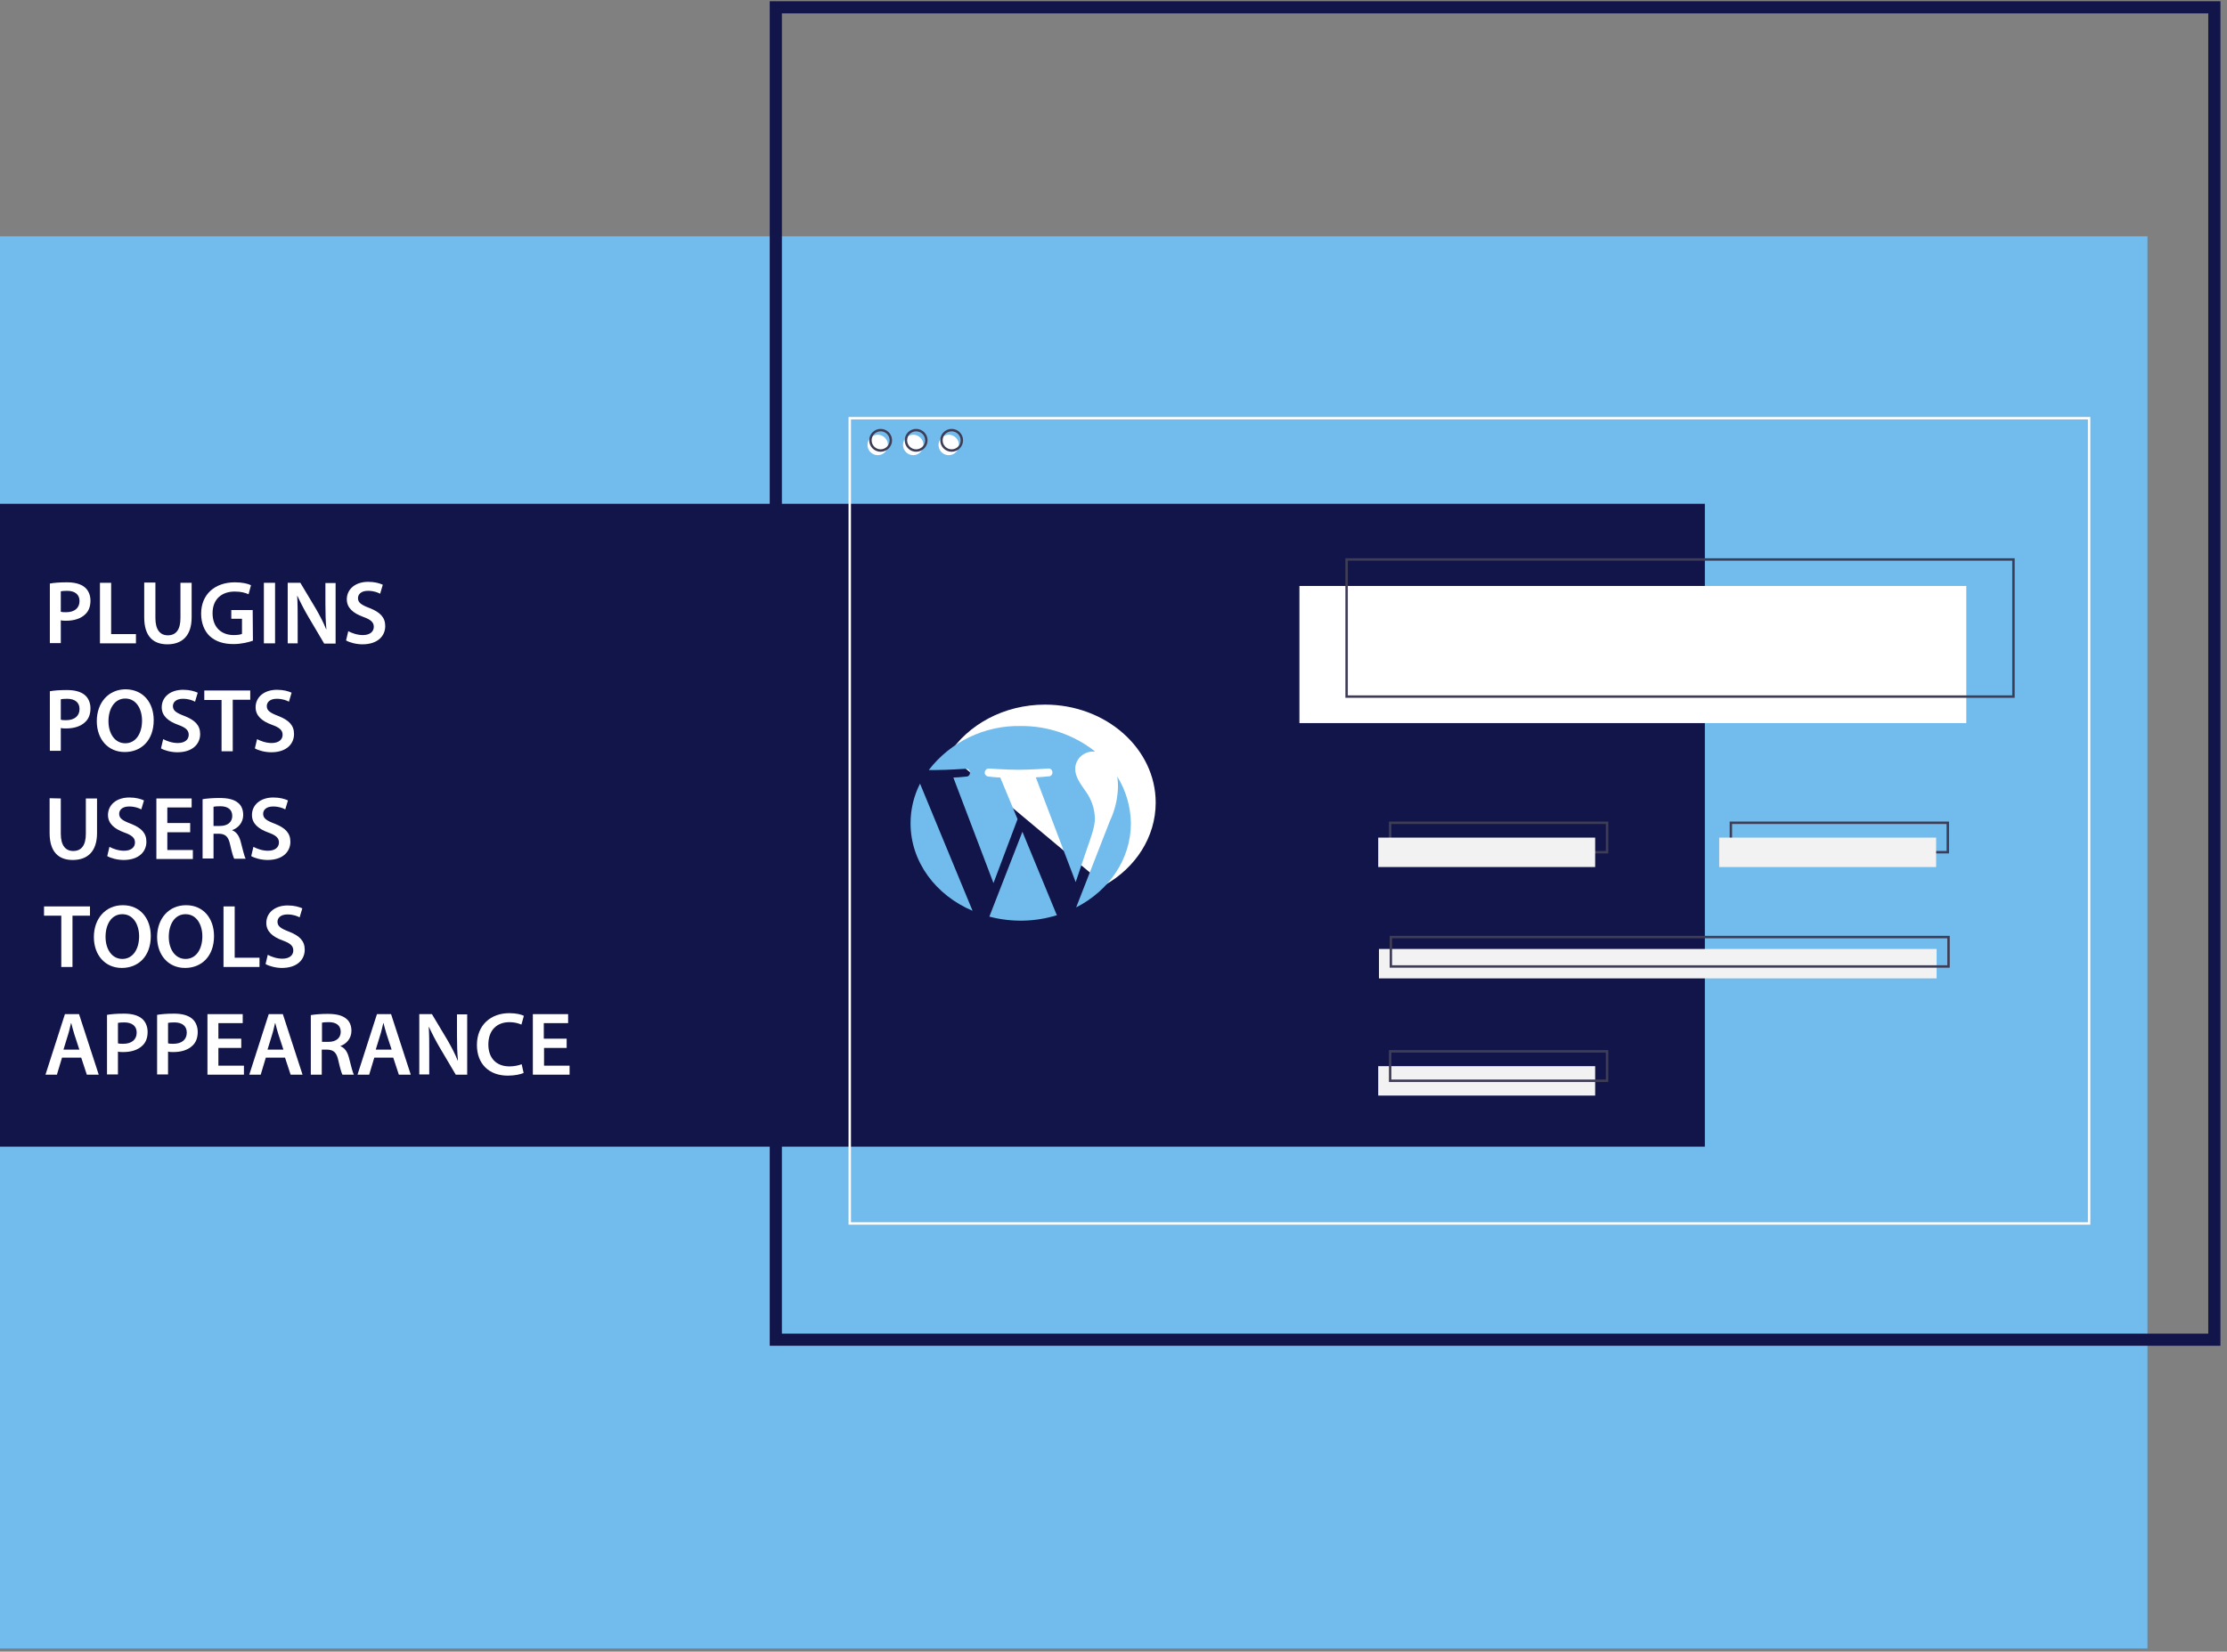 <?xml version="1.0" encoding="utf-8"?>
<!-- Generator: Adobe Illustrator 25.2.3, SVG Export Plug-In . SVG Version: 6.00 Build 0)  -->
<svg version="1.1" id="f1410098-b6ef-424e-beee-8c1519bc1d1f"
	 xmlns="http://www.w3.org/2000/svg" xmlns:xlink="http://www.w3.org/1999/xlink" x="0px" y="0px" viewBox="0 0 915.7 679.3"
	 style="enable-background:new 0 0 915.7 679.3;" xml:space="preserve">
<rect x="0" y="0" width="915.7" height="679.3" fill="#808080" stroke="none"/>
<style type="text/css">
	.st0{fill:#71BCED;}
	.st1{fill:#121549;}
	.st2{fill:none;stroke:#121549;stroke-width:5;stroke-miterlimit:10;}
	.st3{fill:#FFFFFF;}
	.st4{fill:none;stroke:#3F3D56;stroke-miterlimit:10;}
	.st5{fill:none;stroke:#FFFFFF;stroke-miterlimit:10;}
	.st6{fill:none;}
	.st7{fill:#F2F2F2;}
</style>
<g>
	<rect x="-2.1" y="97.2" class="st0" width="885.1" height="580.8"/>
	<rect x="-3.1" y="207.2" class="st1" width="704.1" height="264.4"/>
	<rect x="319" y="3" class="st2" width="591.5" height="548"/>
	<g>
		<g>
			<path class="st3" d="M20.5,240c1.7-0.3,3.9-0.5,7-0.5c3.3,0,5.7,0.7,7.3,2c1.5,1.2,2.4,3.2,2.4,5.5c0,2.4-0.7,4.3-2.1,5.6
				c-1.8,1.8-4.6,2.7-7.9,2.7c-0.9,0-1.6,0-2.2-0.2v9.4h-4.5C20.5,264.5,20.5,240,20.5,240z M25,251.6c0.6,0.2,1.3,0.2,2.2,0.2
				c3.4,0,5.5-1.7,5.5-4.6c0-2.7-1.9-4.2-5.1-4.2c-1.3,0-2.2,0.1-2.6,0.2V251.6z"/>
			<path class="st3" d="M41.1,239.7h4.6v21.1h10.2v3.8H41.1V239.7z"/>
			<path class="st3" d="M63.9,239.7v14.5c0,4.9,2,7.1,5.1,7.1c3.3,0,5.2-2.2,5.2-7.1v-14.5h4.6v14.2c0,7.7-4,11.1-10,11.1
				c-5.7,0-9.5-3.2-9.5-11.1v-14.3h4.6C63.9,239.6,63.9,239.7,63.9,239.7z"/>
			<path class="st3" d="M104,263.5c-1.6,0.6-4.7,1.4-8,1.4c-4.2,0-7.4-1.1-9.8-3.3c-2.2-2.1-3.5-5.4-3.5-9.2
				c0-7.9,5.6-12.9,13.9-12.9c3.1,0,5.5,0.6,6.6,1.2l-1,3.7c-1.4-0.6-3-1.1-5.7-1.1c-5.3,0-9.1,3.1-9.1,8.9c0,5.7,3.5,9,8.7,9
				c1.6,0,2.9-0.2,3.4-0.5v-6.2h-4.4v-3.6h8.8L104,263.5L104,263.5z"/>
			<path class="st3" d="M113.1,239.7v24.9h-4.6v-24.9L113.1,239.7L113.1,239.7z"/>
			<path class="st3" d="M118.3,264.6v-24.9h5.2l6.4,10.7c1.6,2.8,3.1,5.6,4.2,8.4h0.1c-0.3-3.3-0.4-6.5-0.4-10.3v-8.7h4.2v24.9h-4.7
				l-6.5-11c-1.6-2.7-3.2-5.8-4.5-8.6h-0.1c0.2,3.2,0.2,6.5,0.2,10.6v8.9H118.3z"/>
			<path class="st3" d="M143.2,259.6c1.5,0.8,3.7,1.6,6,1.6c2.9,0,4.5-1.4,4.5-3.4c0-1.9-1.3-3-4.4-4.1c-4.1-1.5-6.7-3.7-6.7-7.2
				c0-4.1,3.4-7.2,8.8-7.2c2.7,0,4.7,0.6,6,1.2l-1.1,3.7c-0.9-0.5-2.6-1.2-5-1.2c-2.9,0-4.1,1.5-4.1,3c0,1.9,1.4,2.8,4.8,4.1
				c4.3,1.7,6.4,3.8,6.4,7.4c0,4-3,7.5-9.4,7.5c-2.6,0-5.4-0.8-6.7-1.6L143.2,259.6z"/>
			<path class="st3" d="M20.5,284.3c1.7-0.3,3.9-0.5,7-0.5c3.3,0,5.7,0.7,7.3,2c1.5,1.2,2.4,3.2,2.4,5.5c0,2.4-0.7,4.3-2.1,5.6
				c-1.8,1.8-4.6,2.7-7.9,2.7c-0.9,0-1.6,0-2.2-0.2v9.4h-4.5C20.5,308.8,20.5,284.3,20.5,284.3z M25,296c0.6,0.2,1.3,0.2,2.2,0.2
				c3.4,0,5.5-1.7,5.5-4.6c0-2.7-1.9-4.2-5.1-4.2c-1.3,0-2.2,0.1-2.6,0.2V296z"/>
			<path class="st3" d="M63.2,296.2c0,8.3-5.1,13.1-11.9,13.1c-7,0-11.5-5.4-11.5-12.7c0-7.6,4.8-13.1,11.9-13.1
				C59,283.6,63.2,289.1,63.2,296.2z M44.6,296.6c0,5.1,2.6,9.1,6.9,9.1c4.4,0,6.9-4.1,6.9-9.3c0-4.7-2.3-9.1-6.9-9.1
				C47.1,287.3,44.6,291.5,44.6,296.6z"/>
			<path class="st3" d="M67.1,304c1.5,0.8,3.7,1.6,6,1.6c2.9,0,4.5-1.4,4.5-3.4c0-1.9-1.3-3-4.4-4.1c-4.1-1.5-6.7-3.7-6.7-7.2
				c0-4.1,3.4-7.2,8.8-7.2c2.7,0,4.7,0.6,6,1.2l-1.1,3.7c-0.9-0.5-2.6-1.2-5-1.2c-2.9,0-4.1,1.5-4.1,3c0,1.9,1.4,2.8,4.8,4.1
				c4.3,1.7,6.4,3.8,6.4,7.4c0,4-3,7.5-9.4,7.5c-2.6,0-5.4-0.8-6.7-1.6L67.1,304z"/>
			<path class="st3" d="M91.1,287.9H84V284h18.9v3.8h-7.2V309h-4.6C91.1,309,91.1,287.9,91.1,287.9z"/>
			<path class="st3" d="M105.7,304c1.5,0.8,3.7,1.6,6,1.6c2.9,0,4.5-1.4,4.5-3.4c0-1.9-1.3-3-4.4-4.1c-4.1-1.5-6.7-3.7-6.7-7.2
				c0-4.1,3.4-7.2,8.8-7.2c2.7,0,4.7,0.6,6,1.2l-1.1,3.7c-0.9-0.5-2.6-1.2-5-1.2c-2.9,0-4.1,1.5-4.1,3c0,1.9,1.4,2.8,4.8,4.1
				c4.3,1.7,6.4,3.8,6.4,7.4c0,4-3,7.5-9.4,7.5c-2.6,0-5.4-0.8-6.7-1.6L105.7,304z"/>
			<path class="st3" d="M25,328.4v14.5c0,4.9,2,7.1,5.1,7.1c3.3,0,5.2-2.2,5.2-7.1v-14.5h4.6v14.2c0,7.7-4,11.1-10,11.1
				c-5.7,0-9.5-3.2-9.5-11.1v-14.3L25,328.4L25,328.4z"/>
			<path class="st3" d="M45,348.3c1.5,0.8,3.7,1.6,6,1.6c2.9,0,4.5-1.4,4.5-3.4c0-1.9-1.3-3-4.4-4.1c-4.1-1.5-6.7-3.7-6.7-7.2
				c0-4.1,3.4-7.2,8.8-7.2c2.7,0,4.7,0.6,6,1.2l-1.1,3.7c-0.9-0.5-2.6-1.2-5-1.2c-2.9,0-4.1,1.5-4.1,3c0,1.9,1.4,2.8,4.8,4.1
				c4.3,1.7,6.4,3.8,6.4,7.4c0,4-3,7.5-9.4,7.5c-2.6,0-5.4-0.8-6.7-1.6L45,348.3z"/>
			<path class="st3" d="M78.2,342.3h-9.4v7.3h10.5v3.7h-15v-24.9h14.5v3.7h-10v6.4h9.4V342.3z"/>
			<path class="st3" d="M83.3,328.7c1.7-0.3,4.3-0.5,6.9-0.5c3.6,0,6,0.6,7.7,2c1.4,1.1,2.1,2.9,2.1,5c0,3.2-2.2,5.4-4.5,6.2v0.1
				c1.8,0.7,2.9,2.4,3.5,4.8c0.8,3.1,1.5,6,2,6.9h-4.7c-0.4-0.7-1-2.8-1.7-5.9c-0.7-3.2-1.9-4.3-4.5-4.4h-2.3v10.2h-4.5V328.7z
				 M87.8,339.7h2.7c3.1,0,5-1.6,5-4.1c0-2.7-1.9-4-4.9-4c-1.4,0-2.4,0.1-2.8,0.2C87.8,331.8,87.8,339.7,87.8,339.7z"/>
			<path class="st3" d="M104.2,348.3c1.5,0.8,3.7,1.6,6,1.6c2.9,0,4.5-1.4,4.5-3.4c0-1.9-1.3-3-4.4-4.1c-4.1-1.5-6.7-3.7-6.7-7.2
				c0-4.1,3.4-7.2,8.8-7.2c2.7,0,4.7,0.6,6,1.2l-1.1,3.7c-0.9-0.5-2.6-1.2-5-1.2c-2.9,0-4.1,1.5-4.1,3c0,1.9,1.4,2.8,4.8,4.1
				c4.3,1.7,6.4,3.8,6.4,7.4c0,4-3,7.5-9.4,7.5c-2.6,0-5.4-0.8-6.7-1.6L104.2,348.3z"/>
			<path class="st3" d="M25.2,376.6h-7.1v-3.8H37v3.8h-7.2v21.1h-4.6C25.2,397.7,25.2,376.6,25.2,376.6z"/>
			<path class="st3" d="M62,385c0,8.3-5.1,13.1-11.9,13.1c-7,0-11.5-5.4-11.5-12.7c0-7.6,4.8-13.1,11.9-13.1
				C57.7,372.3,62,377.8,62,385z M43.4,385.3c0,5.1,2.6,9.1,6.9,9.1c4.4,0,6.9-4.1,6.9-9.3c0-4.7-2.3-9.1-6.9-9.1
				C45.8,376,43.4,380.2,43.4,385.3z"/>
			<path class="st3" d="M88,385c0,8.3-5.1,13.1-11.9,13.1c-7,0-11.5-5.4-11.5-12.7c0-7.6,4.8-13.1,11.9-13.1
				C83.7,372.3,88,377.8,88,385z M69.4,385.3c0,5.1,2.6,9.1,6.9,9.1c4.4,0,6.9-4.1,6.9-9.3c0-4.7-2.3-9.1-6.9-9.1
				C71.8,376,69.4,380.2,69.4,385.3z"/>
			<path class="st3" d="M91.9,372.8h4.6v21.1h10.2v3.8H91.9V372.8z"/>
			<path class="st3" d="M110.1,392.7c1.5,0.8,3.7,1.6,6,1.6c2.9,0,4.5-1.4,4.5-3.4c0-1.9-1.3-3-4.4-4.1c-4.1-1.5-6.7-3.7-6.7-7.2
				c0-4.1,3.4-7.2,8.8-7.2c2.7,0,4.7,0.6,6,1.2l-1.1,3.7c-0.9-0.5-2.6-1.2-5-1.2c-2.9,0-4.1,1.5-4.1,3c0,1.9,1.4,2.8,4.8,4.1
				c4.3,1.7,6.4,3.8,6.4,7.4c0,4-3,7.5-9.4,7.5c-2.6,0-5.4-0.8-6.7-1.6L110.1,392.7z"/>
			<path class="st3" d="M25.5,435l-2.1,7h-4.7l8-24.9h5.8l8.1,24.9h-4.9l-2.3-7H25.5z M32.6,431.6l-2-6.1c-0.5-1.5-0.9-3.2-1.3-4.7
				h-0.1c-0.4,1.5-0.7,3.2-1.2,4.7l-1.9,6.2h6.5V431.6z"/>
			<path class="st3" d="M44,417.4c1.7-0.3,3.9-0.5,7-0.5c3.3,0,5.7,0.7,7.3,2c1.5,1.2,2.4,3.2,2.4,5.5c0,2.4-0.7,4.3-2.1,5.6
				c-1.8,1.8-4.6,2.7-7.9,2.7c-0.9,0-1.6,0-2.2-0.2v9.4H44V417.4z M48.5,429.1c0.6,0.2,1.3,0.2,2.2,0.2c3.4,0,5.5-1.7,5.5-4.6
				c0-2.7-1.9-4.2-5.1-4.2c-1.3,0-2.2,0.1-2.6,0.2C48.5,420.7,48.5,429.1,48.5,429.1z"/>
			<path class="st3" d="M64.6,417.4c1.7-0.3,3.9-0.5,7-0.5c3.3,0,5.7,0.7,7.3,2c1.5,1.2,2.4,3.2,2.4,5.5c0,2.4-0.7,4.3-2.1,5.6
				c-1.8,1.8-4.6,2.7-7.9,2.7c-0.9,0-1.6,0-2.2-0.2v9.4h-4.5C64.6,441.9,64.6,417.4,64.6,417.4z M69.1,429.1
				c0.6,0.2,1.3,0.2,2.2,0.2c3.4,0,5.5-1.7,5.5-4.6c0-2.7-1.9-4.2-5.1-4.2c-1.3,0-2.2,0.1-2.6,0.2V429.1z"/>
			<path class="st3" d="M99.2,431h-9.4v7.3h10.5v3.7h-15v-24.9h14.5v3.7h-10v6.4h9.4V431z"/>
			<path class="st3" d="M109.3,435l-2.1,7h-4.7l8-24.9h5.8l8.1,24.9h-4.9l-2.3-7H109.3z M116.5,431.6l-2-6.1
				c-0.5-1.5-0.9-3.2-1.3-4.7h-0.1c-0.4,1.5-0.7,3.2-1.2,4.7l-1.9,6.2h6.5V431.6z"/>
			<path class="st3" d="M127.8,417.5c1.7-0.3,4.3-0.5,6.9-0.5c3.6,0,6,0.6,7.7,2c1.4,1.1,2.1,2.9,2.1,5c0,3.2-2.2,5.4-4.5,6.2v0.1
				c1.8,0.7,2.9,2.4,3.5,4.8c0.8,3.1,1.5,6,2,6.9h-4.7c-0.4-0.7-1-2.8-1.7-5.9c-0.7-3.2-1.9-4.3-4.5-4.4h-2.3V442h-4.5V417.5z
				 M132.4,428.5h2.7c3.1,0,5-1.6,5-4.1c0-2.7-1.9-4-4.9-4c-1.4,0-2.4,0.1-2.8,0.2V428.5z"/>
			<path class="st3" d="M153.9,435l-2.1,7H147l8-24.9h5.8l8.1,24.9H164l-2.3-7H153.9z M161,431.6l-2-6.1c-0.5-1.5-0.9-3.2-1.3-4.7
				h-0.1c-0.4,1.5-0.7,3.2-1.2,4.7l-1.9,6.2h6.5V431.6z"/>
			<path class="st3" d="M172.4,442v-24.9h5.2l6.4,10.7c1.6,2.8,3.1,5.6,4.2,8.4h0.1c-0.3-3.3-0.4-6.5-0.4-10.3v-8.7h4.2V442h-4.7
				l-6.5-11c-1.6-2.7-3.2-5.8-4.5-8.6h-0.1c0.2,3.2,0.2,6.5,0.2,10.6v8.9h-4.1L172.4,442L172.4,442z"/>
			<path class="st3" d="M215.3,441.3c-1.1,0.5-3.5,1.1-6.5,1.1c-7.9,0-12.7-5-12.7-12.6c0-8.2,5.7-13.1,13.3-13.1c3,0,5.1,0.6,6,1.1
				l-1,3.6c-1.2-0.5-2.8-1-4.9-1c-5.1,0-8.7,3.2-8.7,9.2c0,5.5,3.2,9,8.7,9c1.8,0,3.8-0.4,5-0.9L215.3,441.3z"/>
			<path class="st3" d="M233.1,431h-9.4v7.3h10.5v3.7h-15.1v-24.9h14.5v3.7h-10v6.4h9.4v3.8H233.1z"/>
		</g>
	</g>
</g>
<g id="Image_CMS" transform="translate(0.5 0.5)">
	<path id="Path_161" class="st3" d="M389.6,309.8c7.8-12.2,22.6-20.5,39.6-20.5c25.1,0,45.5,18.1,45.5,40.3
		c0,14.2-8.3,26.8-20.9,33.9"/>
	<rect id="Rectangle_580" x="533.8" y="240.5" class="st3" width="274.2" height="56.4"/>
	<rect id="Rectangle_579" x="553.2" y="229.6" class="st4" width="274.2" height="56.4"/>
	<ellipse id="Ellipse_43" class="st3" cx="360.4" cy="182.5" rx="4.2" ry="4.2"/>
	<ellipse id="Ellipse_44" class="st3" cx="375" cy="182.5" rx="4.2" ry="4.2"/>
	<ellipse id="Ellipse_45" class="st3" cx="389.6" cy="182.5" rx="4.2" ry="4.2"/>
	<rect id="Rectangle_581" x="348.9" y="171.5" class="st5" width="509.6" height="331.2"/>
	<line id="Line_1" class="st6" x1="348.9" y1="189.9" x2="858.5" y2="189.9"/>
	<ellipse id="Ellipse_46" class="st4" cx="361.6" cy="180.6" rx="4.2" ry="4.2"/>
	<ellipse id="Ellipse_47" class="st4" cx="376.2" cy="180.6" rx="4.2" ry="4.2"/>
	<ellipse id="Ellipse_48" class="st4" cx="390.8" cy="180.6" rx="4.2" ry="4.2"/>
	<line id="Line_2" class="st6" x1="508.9" y1="188" x2="508.9" y2="501.3"/>
	<g>
		<rect id="Rectangle_584" x="571.1" y="337.9" class="st4" width="89.2" height="12.1"/>
		<rect id="Rectangle_585" x="566.2" y="438" class="st7" width="89.2" height="12.1"/>
		<rect id="Rectangle_586" x="571.1" y="431.9" class="st4" width="89.2" height="12.1"/>
		<rect id="Rectangle_587" x="566.5" y="389.8" class="st7" width="229.3" height="12.1"/>
		<rect id="Rectangle_588" x="571.4" y="384.9" class="st4" width="229.3" height="12.1"/>
		<rect id="Rectangle_589" x="711.2" y="337.9" class="st4" width="89.2" height="12.1"/>
		<rect id="Rectangle_583" x="706.4" y="344" class="st7" width="89.2" height="12.1"/>
		<rect id="Rectangle_582" x="566.2" y="344" class="st7" width="89.2" height="12.1"/>
	</g>
	<path id="Path_225" class="st0" d="M373.9,338.1c0,15.9,10.4,29.6,25.5,36l-21.6-52.3C375.2,326.9,373.9,332.5,373.9,338.1z
		 M449.7,336.1c-0.1-4-1.4-7.8-3.7-11c-2.3-3.3-4.4-6.1-4.4-9.4c0.1-4.1,3.5-7.2,7.6-7.1c0.2,0,0.4,0,0.6,0
		c-8.7-6.9-19.5-10.6-30.6-10.5c-14.7-0.3-28.8,6.4-37.8,18.1c1.1,0,2.1,0,2.9,0c4.7,0,12.1-0.5,12.1-0.5c0.9-0.2,1.8,0.4,1.9,1.3
		c0.2,0.9-0.4,1.8-1.3,1.9c-0.1,0-0.2,0-0.3,0c0,0-2.5,0.3-5.2,0.4l16.5,43.4l9.9-26.3l-7.1-17.1c-2.4-0.1-4.7-0.4-4.7-0.4
		c-0.9,0-1.7-0.7-1.7-1.6s0.7-1.7,1.6-1.7c0.1,0,0.2,0,0.3,0c0,0,7.5,0.5,11.9,0.5c4.7,0,12.1-0.5,12.1-0.5c0.9-0.2,1.8,0.4,1.9,1.3
		c0.2,0.9-0.4,1.8-1.3,1.9c-0.1,0-0.2,0-0.3,0c0,0-2.5,0.3-5.2,0.4l16.4,43.1l4.5-13.3C448.2,343.5,449.7,339.6,449.7,336.1
		L449.7,336.1z"/>
	<path id="Path_226" class="st0" d="M419.9,341.6l-13.6,34.9c9.2,2.4,18.8,2.2,27.8-0.6c-0.1-0.2-0.2-0.4-0.3-0.6L419.9,341.6z
		 M458.9,318.9c0.2,1.4,0.3,2.7,0.3,4.1c-0.1,5-1.3,9.9-3.4,14.3L442,372.7c13.5-6.9,22.5-19.8,22.5-34.6
		C464.4,331.3,462.5,324.7,458.9,318.9z"/>
</g>
</svg>
